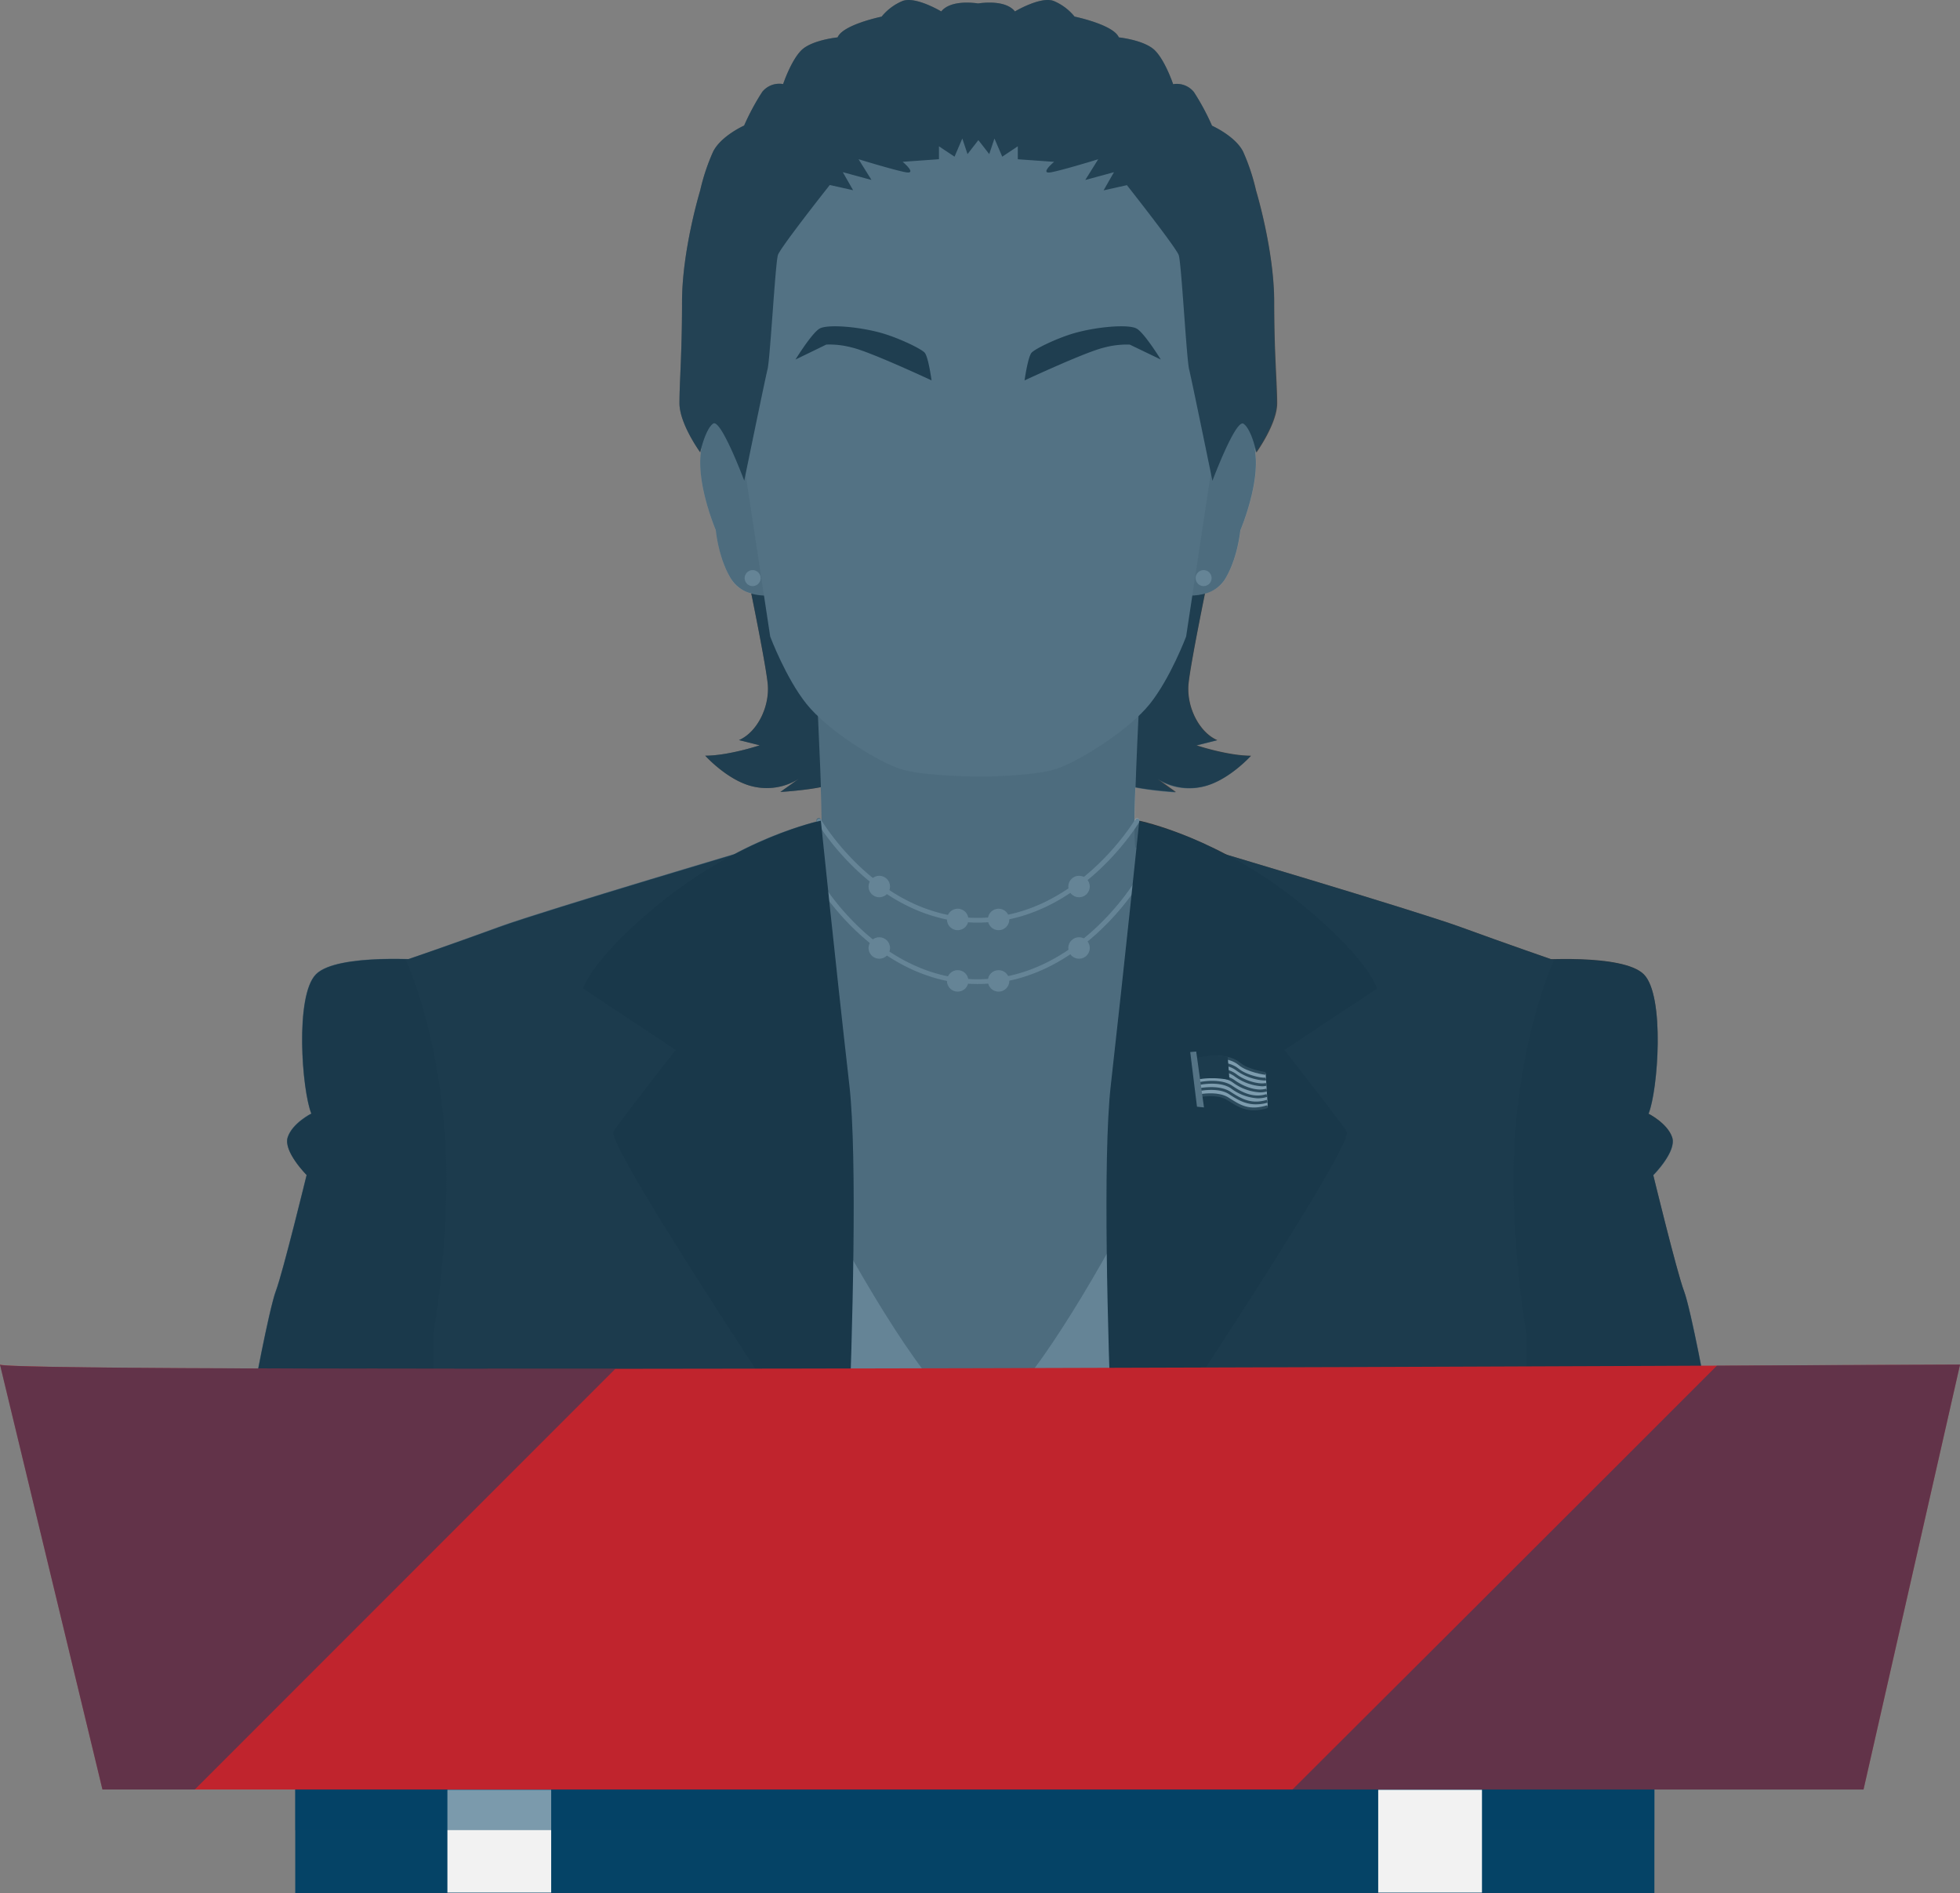 <svg xmlns="http://www.w3.org/2000/svg" viewBox="0 0 478.25 461.84"><rect x="0" y="0" width="478.25" height="461.84" fill="#808080" stroke="none"/><defs><style>.cls-1{isolation:isolate;}.cls-2{fill:#313131;}.cls-3{fill:#c7c7c7;}.cls-4{fill:#3b3b3b;}.cls-5{fill:#979797;}.cls-6{fill:#a2a2a2;}.cls-7{fill:#434343;}.cls-8{fill:#343434;}.cls-9{fill:#2e2e2e;}.cls-10{fill:#f6f6f6;}.cls-11{fill:#545454;}.cls-12{fill:#a5a5a5;}.cls-13,.cls-14{fill:#054366;}.cls-13{opacity:0.5;mix-blend-mode:soft-light;}.cls-15{fill:#f2f2f2;}.cls-16{fill:#c0242d;}</style></defs><title>ward</title><g class="cls-1"><g id="Layer_2" data-name="Layer 2"><g id="Layer_1-2" data-name="Layer 1"><path class="cls-2" d="M374,234.22s21.91-1.73,27.1,3.46,3.46,28.25,1.15,34c0,0,4.61,2.31,5.76,5.76s-4.61,9.22-4.61,9.22,5.76,23.64,7.49,28.25,5.76,26.52,5.76,26.52,4,2.31,4.61,4-4.61,6.92-4.61,6.92l4.61,32.28H370.57l-11-134.9Z"/><path class="cls-2" d="M104.23,234.22s-21.91-1.73-27.1,3.46-3.46,28.25-1.15,34c0,0-4.61,2.31-5.76,5.76s4.61,9.22,4.61,9.22-5.76,23.64-7.49,28.25-5.76,26.52-5.76,26.52-4,2.31-4.61,4,4.61,6.92,4.61,6.92L57,384.69h50.73l11-134.9Z"/><rect class="cls-3" x="175.39" y="248.5" width="126.56" height="143.07"/><path class="cls-4" d="M182.87,142.63s3.8,18.35,4.43,24-2.53,12-7,13.92l5.06,1.27s-7.59,2.53-13.29,2.53c0,0,5.69,6.33,12,7.59a14.68,14.68,0,0,0,10.76-1.9l-4.43,3.16s10.12-.63,12-1.9,15.19-2.53,15.19-2.53l.63-36.07Z"/><path class="cls-4" d="M294.47,142.63s-3.8,18.35-4.43,24,2.53,12,7,13.92l-5.06,1.27s7.59,2.53,13.29,2.53c0,0-5.69,6.33-12,7.59a14.68,14.68,0,0,1-10.76-1.9l4.43,3.16s-10.12-.63-12-1.9-15.19-2.53-15.19-2.53L259,152.75Z"/><path class="cls-5" d="M287.42,207.13,277,206.75c-.66-4.12,1-35.94,1-35.94H199.39s1.65,31.83,1,35.94l-10.46.37s-9.56,33.06-9.23,42.05,42.22,93.31,57.64,97.61v.14l.34-.07.34.07v-.14c15.42-4.29,57.31-88.75,57.64-97.61S287.42,207.13,287.42,207.13Z"/><path class="cls-5" d="M189.2,145.16s-7.59,1.27-10.76-3.8-3.8-12-3.8-12-3.8-8.86-3.8-16.45,3.8-12.65,5.69-13.92,12.65,9.49,12.65,9.49Z"/><path class="cls-5" d="M288.14,145.16s7.59,1.27,10.76-3.8,3.8-12,3.8-12,3.8-8.86,3.8-16.45-3.8-12.65-5.69-13.92-12.65,9.49-12.65,9.49Z"/><circle class="cls-3" cx="183.65" cy="141.03" r="1.95"/><path class="cls-6" d="M241.64,25.57h-5.41c-54,5.06-57.79,67.07-57.79,67.07l9.49,62.64s3.8,10.12,8.86,16.45,17.08,13.92,22.78,15.82c4.82,1.61,15.69,1.85,18.91,1.89h.92c3.15,0,13.58-.29,18.38-1.89,5.69-1.9,17.72-9.49,22.78-15.82s8.86-16.45,8.86-16.45l9.49-62.64S295.1,30.63,241.64,25.57Z"/><path class="cls-7" d="M310.92,73.66c0-12.66-4.43-27.21-4.43-27.21A50.21,50.21,0,0,0,303.33,37c-1.9-3.8-7.59-6.33-7.59-6.33a57.93,57.93,0,0,0-4.43-8.23,5.35,5.35,0,0,0-5.06-1.9s-1.9-5.69-4.43-8.23S273,9.12,273,9.12C271.69,6,262.2,4.05,262.2,4.05a13,13,0,0,0-5.06-3.8C254-1,247.65,2.79,247.65,2.79,245.43,0,240,.64,238.67.84c-1.34-.2-6.77-.82-9,1.95,0,0-6.33-3.8-9.49-2.53a13,13,0,0,0-5.06,3.8S205.65,6,204.38,9.12c0,0-6.33.63-8.86,3.16s-4.43,8.23-4.43,8.23A5.35,5.35,0,0,0,186,22.4a57.94,57.94,0,0,0-4.43,8.23S175.91,33.16,174,37a50.21,50.21,0,0,0-3.16,9.49S166.42,61,166.42,73.66s-.63,19.62-.63,24.68,5.06,12,5.06,12,1.27-5.69,3.16-7,7.59,13.92,7.59,13.92,5.06-24.68,5.69-27.21,1.9-25.94,2.53-27.84,12.65-17.08,12.65-17.08l5.69,1.27L205.65,42l7,1.9-3.16-5.06s8.23,2.53,11.39,3.16-.63-2.53-.63-2.53l8.86-.63V35.69l3.8,2.53,1.9-4.43,1.27,3.8,2.65-3.41,2.65,3.41,1.27-3.8,1.9,4.43,3.8-2.53v3.16l8.86.63s-3.8,3.16-.63,2.53,11.39-3.16,11.39-3.16l-3.16,5.06,7-1.9-2.53,4.43,5.69-1.27s12,15.19,12.65,17.08,1.9,25.31,2.53,27.84,5.69,27.21,5.69,27.21,5.69-15.19,7.59-13.92,3.16,7,3.16,7,5.06-7,5.06-12S310.92,86.31,310.92,73.66Z"/><circle class="cls-3" cx="293.69" cy="141.03" r="1.95"/><path class="cls-4" d="M194.1,87.71s3.88-6.3,5.82-7.51,10.18-.48,15.75,1.21c4,1.22,9,3.63,9.93,4.6s1.7,6.78,1.7,6.78-15-7-19.38-8a21.11,21.11,0,0,0-6.3-.73Z"/><path class="cls-4" d="M283.24,87.71s-3.88-6.3-5.82-7.51-10.18-.48-15.75,1.21c-4,1.22-9,3.63-9.93,4.6S250,92.8,250,92.8s15-7,19.38-8a21.11,21.11,0,0,1,6.3-.73Z"/><path class="cls-8" d="M290.93,206s54.49,16.14,65.55,20.18,22.74,8.07,22.74,8.07-6.76,13.84-9.22,38.63,2.46,52.46,2.46,52.46v64l-99.73,3.06-.79-38.52Z"/><path class="cls-8" d="M187.33,206s-54.49,16.14-65.55,20.18S99,234.22,99,234.22s6.76,13.84,9.22,38.63-2.46,52.46-2.46,52.46v64l99.73,3.06.79-38.52Z"/><path class="cls-3" d="M238.52,225.07c-24.72,0-39.06-24.32-39.2-24.56a.59.59,0,0,1,1-.59c.14.24,14.15,24,38.18,24s38.33-23.74,38.47-24a.58.58,0,0,1,.81-.21.59.59,0,0,1,.21.81C277.87,200.76,263.24,225.07,238.52,225.07Z"/><circle class="cls-3" cx="233.68" cy="224.3" r="2.62"/><circle class="cls-3" cx="243.66" cy="224.3" r="2.62"/><circle class="cls-3" cx="214.55" cy="216.27" r="2.62"/><circle class="cls-3" cx="263.29" cy="216.27" r="2.62"/><path class="cls-3" d="M238.52,240.05c-24.72,0-39.06-24.32-39.2-24.56a.59.59,0,0,1,1-.59c.14.24,14.15,24,38.18,24s38.33-23.74,38.47-24a.58.58,0,0,1,.81-.21.59.59,0,0,1,.21.81C277.87,215.74,263.24,240.05,238.52,240.05Z"/><circle class="cls-3" cx="233.68" cy="239.29" r="2.62"/><circle class="cls-3" cx="243.66" cy="239.29" r="2.62"/><circle class="cls-3" cx="214.55" cy="231.26" r="2.62"/><circle class="cls-3" cx="263.29" cy="231.26" r="2.62"/><path class="cls-9" d="M278,200.21s19.72,4,40,20.75c16.13,13.29,18,20.18,18,20.18l-22.62,15s12.88,16.43,15.19,19.89-56.6,91.19-56.6,91.19-.32-6.55-.7-16.45c-.93-24.17-2.24-68.34-.23-86C274.48,234.22,278,200.21,278,200.21Z"/><path class="cls-9" d="M200.29,200.21s-19.72,4-40,20.75c-16.13,13.29-18,20.18-18,20.18l22.62,15S152,272.56,149.72,276s56.6,91.19,56.6,91.19.32-6.55.7-16.45c.93-24.17,2.24-68.34.23-86C203.77,234.22,200.29,200.21,200.29,200.21Z"/><path class="cls-10" d="M292,267.43s4.82-1.13,7.6.59,4.95,3.41,9.74,1.93l-.51-8.09s-4.33-.62-6.32-2.3c-2.58-2.19-7.33-2.05-11.69-.66Z"/><path class="cls-11" d="M308.74,262.2c-.18,0-4.45-.65-6.5-2.38-2.23-1.89-6.58-2.12-11.36-.59l-.21-.66c3.92-1.25,9.13-1.72,12,.73,1.89,1.6,6.1,2.22,6.14,2.22Z"/><path class="cls-11" d="M308.46,263.59a13.34,13.34,0,0,1-6.69-2.36c-2.63-2.11-7.4-1.64-10.68-.59l-.21-.66c3.45-1.1,8.48-1.58,11.33.71,2,1.64,5.91,2.4,6.57,2.18l.21.67A1.92,1.92,0,0,1,308.46,263.59Z"/><path class="cls-11" d="M307.95,265a12.56,12.56,0,0,1-6.66-2.38c-2.4-1.83-6.87-1.58-10-.58l-.21-.66c2.55-.81,7.66-1.58,10.64.69,2.24,1.7,5.74,2.54,7.14,2.12l.21.66A3.77,3.77,0,0,1,307.95,265Z"/><path class="cls-11" d="M307.4,266.48a12.21,12.21,0,0,1-6.59-2.41c-2.49-1.8-7-1.3-9.33-.57l-.21-.66c1.74-.56,6.91-1.52,10,.67,2.15,1.55,5.37,2.8,7.72,2.06l.21.67A5.88,5.88,0,0,1,307.4,266.48Z"/><path class="cls-11" d="M306.92,267.94a12,12,0,0,1-6.59-2.45c-2.48-1.7-7-1.1-8.66-.57l-.21-.66c1.2-.38,6.28-1.39,9.27.65,3.18,2.19,5.75,2.81,8.3,2l.21.66A7.74,7.74,0,0,1,306.92,267.94Z"/><path class="cls-11" d="M306.41,269.4c-2.72,0-4.73-1.31-6.56-2.5-2.62-1.7-7.24-.8-8-.56l-.21-.66c.79-.25,5.73-1.21,8.58.64s5.19,3.1,8.88,2l.21.66A9.72,9.72,0,0,1,306.41,269.4Z"/><path class="cls-11" d="M305.94,270.86c-2.51,0-4.23-1.07-6-2.19l-.57-.35c-2.62-1.62-7.29-.55-7.33-.54l-.16-.68c.21-.05,5-1.14,7.86.63l.57.36c2.46,1.54,4.57,2.87,8.89,1.54l.21.66A11.63,11.63,0,0,1,305.94,270.86Z"/><line class="cls-10" x1="290.78" y1="258.9" x2="291.96" y2="267.43"/><path class="cls-8" d="M300,263.46l-.43-5.64a16.1,16.1,0,0,0-8.6.64l.54,5A21.28,21.28,0,0,1,300,263.46Z"/><polygon class="cls-12" points="290.42 256.65 291.88 256.52 293.78 270.16 292.07 269.98 290.42 256.65"/><path class="cls-13" d="M421.3,345.49c-.58-1.73-4.61-4-4.61-4s-4-21.91-5.77-26.52-7.49-28.25-7.49-28.25,5.77-5.77,4.61-9.22-5.77-5.77-5.77-5.77c2.31-5.76,4-28.82-1.15-34-3.69-3.69-15.85-3.88-22.55-3.68-2.58-.9-12.56-4.37-22.09-7.85-8.4-3.07-41.87-13.12-57.47-17.77a90.29,90.29,0,0,0-20.93-8.14.58.58,0,0,0-1.09-.32l-.17.28c0-2.39.11-5.19.21-8.11a86.47,86.47,0,0,0,9.84,1.17l-4.43-3.16A14.68,14.68,0,0,0,293.2,192c6.33-1.27,12-7.59,12-7.59-5.69,0-13.29-2.53-13.29-2.53l5.06-1.27c-4.43-1.9-7.59-8.23-7-13.92.5-4.49,3-16.83,4-21.86a8.12,8.12,0,0,0,4.88-3.45c3.16-5.06,3.8-12,3.8-12s3.8-8.86,3.8-16.45a21.89,21.89,0,0,0-.34-3.85c.22.78.34,1.32.34,1.32s5.06-7,5.06-12-.63-12-.63-24.68-4.43-27.21-4.43-27.21A50.2,50.2,0,0,0,303.33,37c-1.9-3.8-7.59-6.33-7.59-6.33a57.94,57.94,0,0,0-4.43-8.23,5.35,5.35,0,0,0-5.06-1.9s-1.9-5.69-4.43-8.23S273,9.12,273,9.12C271.69,6,262.2,4.05,262.2,4.05a13,13,0,0,0-5.06-3.8C254-1,247.65,2.79,247.65,2.79,245.43,0,240,.64,238.67.84c-1.34-.2-6.77-.82-9,1.95,0,0-6.33-3.8-9.49-2.53a13,13,0,0,0-5.06,3.8S205.65,6,204.38,9.12c0,0-6.33.63-8.86,3.16s-4.43,8.23-4.43,8.23A5.35,5.35,0,0,0,186,22.4a57.94,57.94,0,0,0-4.43,8.23S175.91,33.16,174,37a50.22,50.22,0,0,0-3.16,9.49S166.42,61,166.42,73.66s-.63,19.62-.63,24.68,5.06,12,5.06,12,.12-.54.34-1.32a21.89,21.89,0,0,0-.34,3.85c0,7.59,3.8,16.45,3.8,16.45s.63,7,3.8,12a8.12,8.12,0,0,0,4.88,3.45c1,5,3.48,17.38,4,21.86.63,5.69-2.53,12-7,13.92l5.06,1.27s-7.59,2.53-13.29,2.53c0,0,5.69,6.33,12,7.59a14.68,14.68,0,0,0,10.76-1.9l-4.43,3.16a86.48,86.48,0,0,0,9.84-1.17c.1,2.92.17,5.73.21,8.12l-.17-.28a.59.59,0,0,0-.81-.22.59.59,0,0,0-.24.74,94.13,94.13,0,0,0-20.06,7.94c-15.6,4.65-49.06,14.71-57.47,17.77-9.53,3.48-19.51,7-22.09,7.85-6.7-.2-18.86,0-22.55,3.68-5.19,5.19-3.46,28.25-1.15,34,0,0-4.61,2.31-5.76,5.77s4.61,9.22,4.61,9.22-5.77,23.64-7.49,28.25-5.77,26.52-5.77,26.52-4,2.31-4.61,4,4.61,6.92,4.61,6.92L57,384.69H105.8v4.61l69.59,2.14v.14h4.54l25.61.79,0-.79H272.7l0,.79,25.61-.79H302v-.11l70.5-2.16v-4.61H421.3l-4.61-32.28S421.87,347.22,421.3,345.49Z"/><rect class="cls-14" x="72.04" y="433.79" width="331.64" height="28.05"/><rect class="cls-15" x="109.17" y="436.62" width="25.32" height="25.08"/><rect class="cls-13" x="72.04" y="433.79" width="331.64" height="12.67"/><rect class="cls-15" x="336.29" y="436.62" width="25.32" height="25.08"/><path class="cls-16" d="M0,332.88,25,436.55H454.71l23.55-103.67S2.27,335.25,0,332.88Z"/><path class="cls-13" d="M47.53,436.55,150.15,333.92c-83,.06-149.31-.16-150.15-1L25,436.55Z"/><path class="cls-13" d="M418.94,333.15,391.09,361q-37.84,37.81-75.73,75.56H454.71l23.55-103.67S455.08,333,418.94,333.15Z"/></g></g></g></svg>
